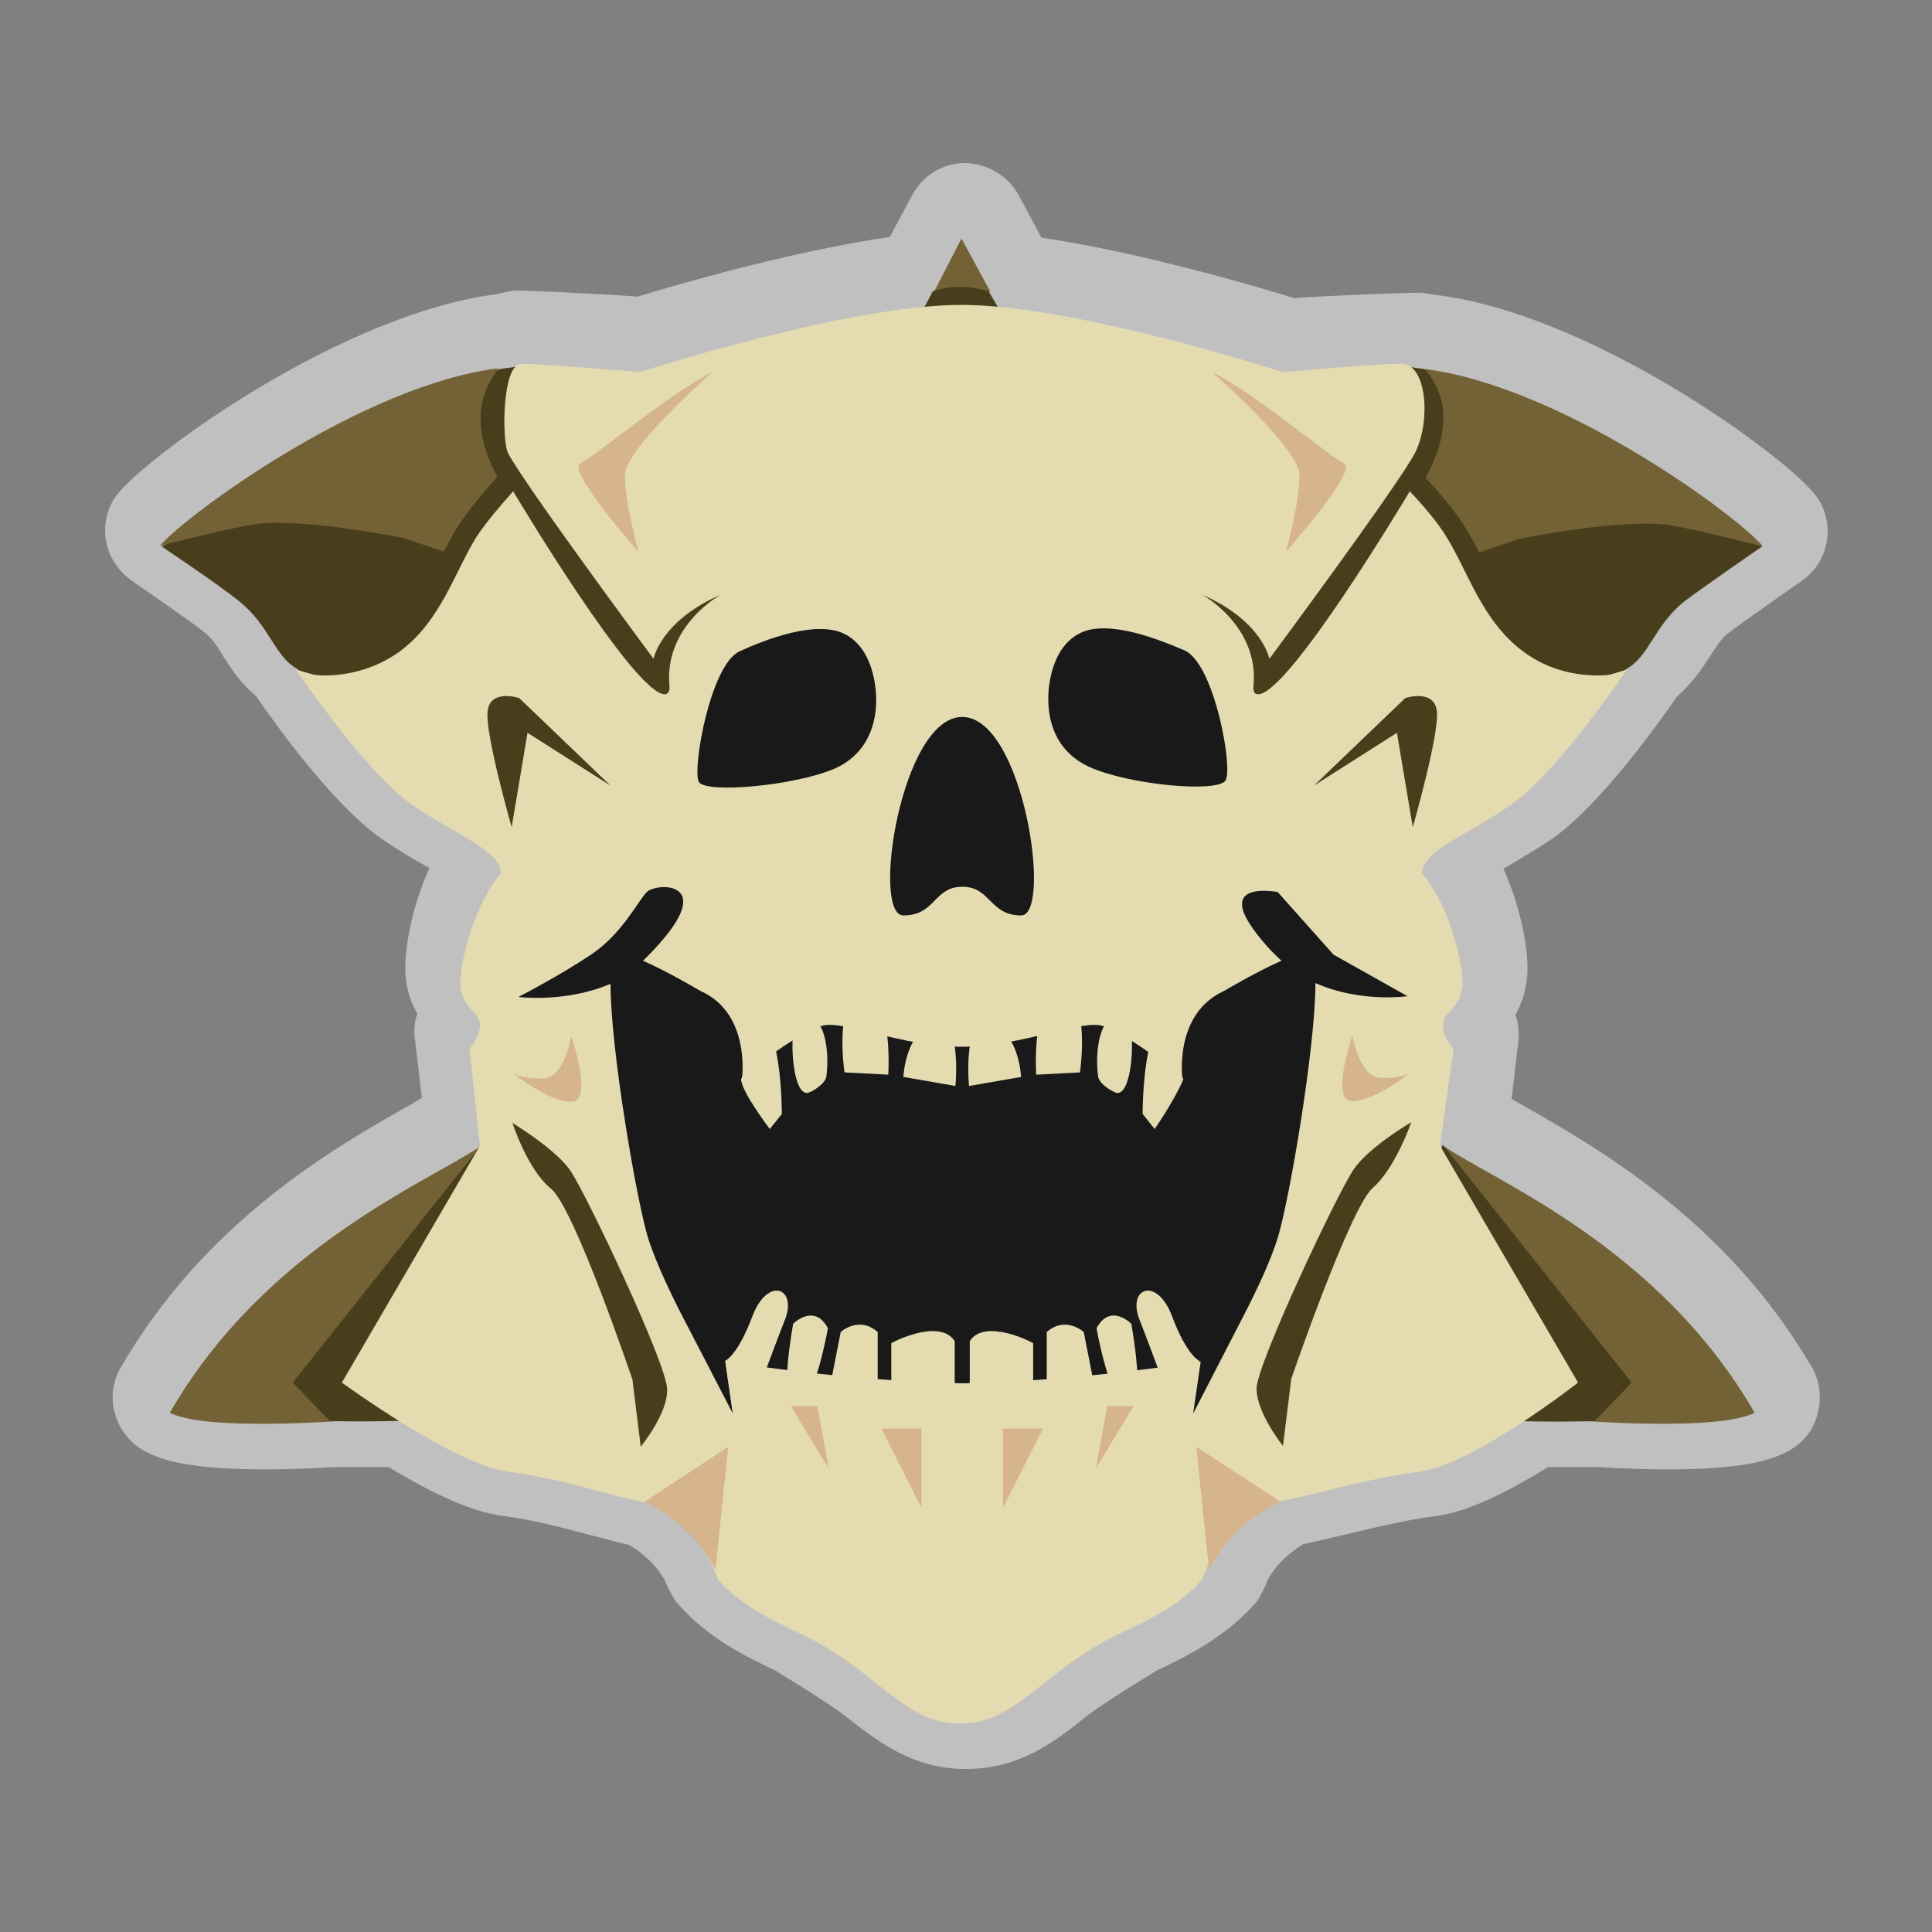 <?xml version="1.0" encoding="utf-8"?>
<!-- Generator: Adobe Illustrator 24.2.1, SVG Export Plug-In . SVG Version: 6.00 Build 0)  -->
<svg version="1.1" id="Layer_1" xmlns="http://www.w3.org/2000/svg" xmlns:xlink="http://www.w3.org/1999/xlink" x="0px" y="0px"
	 viewBox="0 0 256 256" style="enable-background:new 0 0 256 256;" xml:space="preserve">
<rect x="0" y="0" width="256" height="256" fill="#808080" stroke="none"/>
<style type="text/css">
	.st0{opacity:0.5;}
	.st1{fill:#FFFFFF;}
	.st2{fill:#493E1B;}
	.st3{fill:#736235;}
	.st4{fill:#E4DBB1;}
	.st5{fill:#191919;}
	.st6{fill:#D6B58D;}
</style>
<g class="st0">
	<path class="st1" d="M127.9,21.6c-2.9,0-5.6,1.6-7,4.2l-3,5.6c-13.1,1.9-28.5,6.4-33.4,7.9C80.6,39,68.6,38.4,68,38.5L65.7,39
		c-20.2,2.6-45.2,20.7-49.9,26.2c-1.5,1.7-2.1,4-1.8,6.2s1.6,4.2,3.4,5.5c2,1.4,7.7,5.3,9.7,6.9c1,0.8,1.7,1.8,2.5,3.2
		c1,1.5,2.2,3.5,4.3,5.2c2.6,3.8,10.3,14.5,16.6,18.9c2.3,1.6,4.4,2.8,6.2,3.8c0.1,0,0.1,0.1,0.2,0.1c-2.2,4.9-3.2,10.1-3.2,13.2
		c0,2.6,0.7,4.6,1.6,6.1c-0.4,1.1-0.5,2.3-0.3,3.5l0.9,7.7c-0.4,0.2-0.8,0.4-1.2,0.7c-10.3,5.8-27.4,15.5-38.7,35
		c-1.1,1.9-1.4,4.2-0.7,6.3c0.6,2.1,2.1,3.9,4.1,4.9c2.1,1.1,5.9,2.3,15.7,2.3c2.8,0,5.9-0.1,9.2-0.3c0.7,0,6.4,0,7.2,0
		c8.6,5.2,12.9,6.2,15.4,6.5c3.8,0.5,7.9,1.6,11.3,2.5c2,0.5,3.7,1,5.1,1.3c1.1,0.6,3.3,2.1,4.8,4.7c0,0.1,1,2.4,1.8,3.2
		c4.1,4.6,8.8,6.8,12.9,8.8c0,0,6.6,4,9.1,5.9c4.2,3.3,8.9,7.1,16.1,7.1s11.9-3.7,16.1-7.1c2.5-1.9,9.1-5.9,9.1-5.9
		c4.1-2,8.8-4.2,13-8.8c0.8-0.8,1.7-3,1.7-3.1c1.4-2.7,3.7-4.2,4.8-4.9c1.4-0.3,3.2-0.7,5.3-1.2c3.7-0.9,8.3-2,12.1-2.5
		c2.5-0.3,6.8-1.4,15-6.5c0.6,0,6,0,6.7,0c3.3,0.2,6.4,0.3,9.2,0.3c9.9,0,13.6-1.2,15.7-2.3c2-1,3.5-2.7,4.1-4.9
		c0.6-2.1,0.4-4.4-0.7-6.3c-11.3-19.4-28.4-29.1-38.6-34.9c-0.4-0.2-0.8-0.5-1.2-0.7l0.9-7.7c0.1-1.2,0-2.4-0.4-3.4
		c0.8-1.5,1.6-3.5,1.6-6.2c0-3.1-1-8.4-3.2-13.2c0.1,0,0.1-0.1,0.2-0.1c1.7-1,3.9-2.3,6.2-3.8c6.3-4.4,14-15.1,16.6-18.9
		c2-1.7,3.3-3.7,4.3-5.2c0.9-1.4,1.5-2.4,2.5-3.2c2.1-1.6,7.7-5.5,9.7-6.9c1.9-1.3,3.1-3.3,3.4-5.5c0.3-2.2-0.3-4.5-1.8-6.2
		c-4.6-5.5-29.7-23.7-49.9-26.2l-1.9-0.3c-0.6-0.1-13.4,0.4-17,0.7c-4.9-1.5-20.4-6.1-33.5-8l-3-5.6
		C133.6,23.3,130.9,21.7,127.9,21.6L127.9,21.6L127.9,21.6z"/>
</g>
<g id="Layer_1_1_">
</g>
<g>
	<path class="st2" d="M111.9,83.9l-19.3,19.5L39.4,88.8l0.1-0.1c-3.2-1.7-3.7-5.8-7.9-9.1c-2.7-2.2-10.2-7.2-10.2-7.2l44.8-23.5
		l2.9-0.4L111.9,83.9z"/>
	<path class="st3" d="M65.9,63.2c-2.3,2.5-4,4.7-5.2,6.5c-0.9,1.4-1,1.7-1.9,3.4l-5.3-1.8c0,0-13.7-2.8-20-1.8
		c-3.1,0.5-12.3,2.8-12.3,2.8c3.3-3.9,26.6-21.2,44.8-23.5C66.1,49.3,60.8,53.7,65.9,63.2z"/>
	<path class="st3" d="M191.2,151.8l11.7,35.9c7.6,0.8,24.9,1.9,29.6-0.5C219.8,165.2,198.2,156.6,191.2,151.8z"/>
	<path class="st2" d="M211.3,188.3l4.9-5.1l-25-31.5l-21.1,39.9c0,0,14.2-5,21.9-4C199.6,188.7,211.3,188.3,211.3,188.3z"/>
	<path class="st3" d="M63.8,151.8l-11.7,35.9c-7.6,0.8-24.9,1.9-29.6-0.5C35.2,165.2,56.8,156.6,63.8,151.8z"/>
	<path class="st2" d="M43.7,188.3l-4.9-5.1l25-31.5l21.1,39.9c0,0-14.2-5-21.9-4S43.7,188.3,43.7,188.3z"/>
	<path class="st2" d="M185.8,48.5l2.9,0.4l44.8,23.5c0,0-7.4,5.1-10.2,7.2c-4.2,3.3-4.7,7.4-7.9,9.1l0.1,0.1l-53.2,14.7L143,84
		L185.8,48.5z"/>
	<path class="st3" d="M188.8,48.9c18.2,2.3,41.5,19.5,44.8,23.5c0,0-9.1-2.3-12.3-2.8c-6.3-1-20,1.8-20,1.8l-5.3,1.8
		c-0.8-1.6-1-1.9-1.9-3.4c-1.1-1.8-2.9-4-5.2-6.5C194.2,53.7,188.9,49.3,188.8,48.9z"/>
	<polygon class="st3" points="131.2,38.6 127.4,31.6 123.8,38.6 126.9,42.6 	"/>
	<path class="st2" d="M123.6,38.6c0,0,1.7-0.6,3.6-0.6c1.9,0,3.8,0.6,3.8,0.6l3.1,5.3h-13.3L123.6,38.6z"/>
	<path class="st4" d="M192.6,139c0,0-1.4-1.5-1.4-3.2s2.6-2.4,2.6-5.5s-1.9-10.6-5.4-14.6c0.2-3.1,5.9-4.9,12-9.2
		s15.2-17.8,15.2-17.8l-2.2,0.7c0,0-0.6,0.1-1.7,0.1c-2.2,0-6.2-0.4-9.9-3.2c-5.4-4-7.3-10.6-10.1-15.1c-1.2-2-3.1-4.2-4.9-6.1
		c0,0-16,26.9-20.1,26.9c-0.5,0-0.7-0.4-0.6-1.2c0.7-7.9-6.8-12-6.8-12c8,3.5,8.9,8.5,8.9,8.5s17.2-23.2,19.3-27.3
		s1.6-11.8-1.8-11.8S170,49.3,170,49.3s-27.5-8.9-42.6-8.9s-42.6,8.9-42.6,8.9s-13.1-1.1-15.7-1.1S66.5,58.3,67.3,60
		c2.1,4.1,19.3,27.3,19.3,27.3s0.9-5,8.9-8.5c0,0-7.5,4.1-6.8,12c0.1,0.8-0.2,1.2-0.6,1.2C84,92,68,65.1,68,65.1
		c-1.7,1.9-3.6,4.1-4.9,6.1c-2.8,4.5-4.7,11.1-10.1,15.1c-3.7,2.7-7.7,3.2-9.9,3.2c-1,0-1.7-0.1-1.7-0.1l-2.2-0.7
		c0,0,9.1,13.5,15.2,17.8c6.1,4.2,11.8,6.1,12,9.2c-3.5,4-5.4,11.5-5.4,14.6s2.6,3.8,2.6,5.5s-1.4,3.2-1.4,3.2l1.4,12.8l-18.3,31.4
		c0,0,14.9,10.9,22,11.8s14.6,3.5,17.9,4c1.9,0.3,8,4.2,9.9,10.3c3.3,3.6,7.1,5.3,11.2,7.3c9.9,4.7,13.4,11.8,20.9,11.8
		c7.5,0,11.1-7.1,20.9-11.8c4.1-2,7.9-3.6,11.2-7.3c1.9-6,8-10,9.9-10.3c3.3-0.5,11.8-3.1,18.9-4s21-11.8,21-11.8l-18.3-31.4
		L192.6,139z"/>
	<path class="st5" d="M143.1,83.9c3.8-1.9,10.6,0.9,13.9,2.3c3.9,1.8,6.4,15.5,5.4,17.2s-12.9,0.6-18.1-1.8s-5.4-7.4-5.4-9.1
		C138.9,91,139.3,85.8,143.1,83.9z"/>
	<path class="st5" d="M127.5,95c8.1,0,12,26.3,7.8,26.3s-4-3.8-7.8-3.8s-3.5,3.8-7.8,3.8S119.4,95,127.5,95z"/>
	<path class="st5" d="M98,86.3c3.3-1.5,10.1-4.2,13.9-2.3c3.8,1.9,4.2,7.1,4.2,8.7s-0.2,6.7-5.4,9.1c-5.2,2.3-17.2,3.4-18.1,1.8
		S94.1,88.1,98,86.3z"/>
	<path class="st5" d="M176.7,126.5l-7.4-8.3c0,0-7.1-1.4-3.9,3.9c0.7,1.2,2.4,3.4,4.4,5.2c-3.4,1.5-7.6,4-7.6,4
		c-6.8,3.1-5.5,11.8-5.5,11.8s-5-4.8-10.4-7.1c-2.7-1.1-10.9,2.7-18.8,2.7c-7.9,0.1-16.1-3.8-18.8-2.7c-5.5,2.2-10.4,7.1-10.4,7.1
		s1.3-8.8-5.5-11.8c0,0-4.2-2.5-7.6-4c2-1.9,3.7-4,4.4-5.2c3.2-5.3-2.8-5-3.9-3.9s-3.3,5.6-7.4,8.3c-4,2.7-9.6,5.6-9.6,5.6
		s6.2,0.8,12.1-1.7h0.1c0,8.6,3.4,28.3,4.9,33.4c1.2,3.9,3.7,8.9,5.5,12.3l5.8,11.2l-1-6.9l0,0c5.2,0.8,17.6,2.6,31.5,2.9
		c13.9-0.3,26.3-2.1,31.5-2.9l0,0l-1,6.9l6.6-12.8l0,0c1.7-3.3,3.7-7.4,4.7-10.8c1.5-5.1,4.9-24.9,4.9-33.4h0.1
		c5.9,2.6,12.1,1.7,12.1,1.7L176.7,126.5z"/>
	<g>
		<path class="st4" d="M130.6,135.7c-3-0.2-2.2,8.2-2.2,8.2l6.9-1.2C135.3,142.7,135,136,130.6,135.7z"/>
		<path class="st4" d="M143.1,142.1l-5.8,0.3c0,0-0.7-10.5,3.3-10.5S143.1,142.1,143.1,142.1z"/>
		<path class="st4" d="M149,134.5c-3.5-0.5-3.9,5.1-3.5,8.1c0.1,1,1.8,2,2.4,2.2C150.3,145.4,150.6,134.7,149,134.5z"/>
		<path class="st4" d="M151.4,147.6l1.6,2c0,0,2.7-3.9,3.8-6.6c0,0-0.8-1.5-0.6-2.9c0.2-1.8,0.5-3.4-0.7-4.2
			C151.4,133.1,151.4,147.6,151.4,147.6z"/>
		<path class="st4" d="M145.3,176c0,0,1.7,10,4.2,10.3s0.4-10.9,0.4-10.9S147.1,172.6,145.3,176z"/>
		<path class="st4" d="M138.7,176.5v6.7c0,0-0.8,3.1,3.9,3.1s2.5-2.2,2.5-2.2l-1.5-7.6C143.6,176.5,141.2,174.3,138.7,176.5z"/>
		<path class="st4" d="M128.5,177.7v8.7c0,0,0.6,2.5,3.4,2.5s5-5.6,5-5.6V178C136.9,177.9,130.5,174.6,128.5,177.7z"/>
		<path class="st4" d="M155.3,186.4l2.6,0.8l1-6.9c0,0-1.6-0.6-3.6-5.9c-2-5.3-6-3.8-4.3,0.5S155.3,186.4,155.3,186.4z"/>
		<path class="st4" d="M124.4,135.7c3-0.2,2.2,8.2,2.2,8.2l-6.9-1.2C119.7,142.7,120,136,124.4,135.7z"/>
		<path class="st4" d="M111.9,142.1l5.8,0.3c0,0,0.7-10.5-3.3-10.5S111.9,142.1,111.9,142.1z"/>
		<path class="st4" d="M106,134.5c3.5-0.5,3.9,5.1,3.5,8.1c-0.1,1-1.8,2-2.4,2.2C104.7,145.4,104.4,134.7,106,134.5z"/>
		<path class="st4" d="M103.6,147.6l-1.6,2c0,0-3.8-5-3.8-6.6c0,0,0.8-1.5,0.6-2.9c-0.2-1.8-0.5-3.4,0.7-4.2
			C103.6,133.1,103.6,147.6,103.6,147.6z"/>
		<path class="st4" d="M109.7,176c0,0-1.7,10-4.2,10.3s-0.4-10.9-0.4-10.9S107.9,172.6,109.7,176z"/>
		<path class="st4" d="M116.3,176.5v6.7c0,0,0.8,3.1-3.9,3.1c-4.8,0-2.5-2.2-2.5-2.2l1.5-7.6C111.4,176.5,113.8,174.3,116.3,176.5z"
			/>
		<path class="st4" d="M126.5,177.7v8.7c0,0-0.6,2.5-3.4,2.5s-5-5.6-5-5.6V178C118.1,177.9,124.5,174.6,126.5,177.7z"/>
		<path class="st4" d="M99.7,186.4l-2.6,0.8l-1-6.9c0,0,1.6-0.6,3.6-5.9c2-5.3,6-3.8,4.3,0.5S99.7,186.4,99.7,186.4z"/>
	</g>
	<path class="st6" d="M94.4,49.3c-5.1,2.4-15.6,11.2-17.5,12.1s7.7,11.7,7.7,11.7s-1.8-6.5-1.8-10.1S94.4,49.3,94.4,49.3z"/>
	<path class="st6" d="M94.8,208l1.7-16.3L85.4,199C85.4,199,91.5,201.5,94.8,208z"/>
	<path class="st2" d="M84.9,191.7l-1.1-8.9c0,0-7.7-22.8-10.8-25.3s-5.1-8.7-5.1-8.7s5.5,3.3,7.6,6.2c2.1,3,12.9,25.8,12.9,29.1
		C88.5,187.3,84.9,191.7,84.9,191.7z"/>
	<path class="st6" d="M68.1,142.3c0,0,1.3,0.7,4,0.6c2.7-0.2,3.6-5.6,3.6-5.6s3,8.7,0,8.7S68.1,142.3,68.1,142.3z"/>
	<polygon class="st6" points="122.1,199.8 116.8,189.3 122.1,189.3 	"/>
	<polygon class="st6" points="104.8,186.3 108.3,186.3 109.8,194.6 	"/>
	<path class="st6" d="M160.2,208l-1.7-16.3l11.2,7.3C169.6,199,163.5,201.5,160.2,208z"/>
	<path class="st2" d="M187.2,109.6l-2.1-12.5l-11,7l12.1-11.6c0,0,3.9-1.3,4.2,1.8C190.7,97.4,187.2,109.6,187.2,109.6z"/>
	<path class="st2" d="M166.5,184c0-3.2,10.8-26.1,12.9-29.1s7.6-6.2,7.6-6.2s-2.1,6.1-5.1,8.7c-3,2.6-10.8,25.3-10.8,25.3l-1.1,8.9
		C170.1,191.7,166.5,187.3,166.5,184z"/>
	<path class="st6" d="M179.2,145.9c-3,0,0-8.7,0-8.7s0.9,5.4,3.6,5.6c2.7,0.2,4-0.6,4-0.6S182.2,145.9,179.2,145.9z"/>
	<polygon class="st6" points="132.9,199.8 138.2,189.3 132.9,189.3 	"/>
	<polygon class="st6" points="150.2,186.3 146.7,186.3 145.2,194.6 	"/>
	<path class="st6" d="M160.6,49.3c5.1,2.4,15.6,11.2,17.5,12.1s-7.7,11.7-7.7,11.7s1.8-6.5,1.8-10.1S160.6,49.3,160.6,49.3z"/>
	<path class="st2" d="M64.6,94.3c0.3-3.1,4.2-1.8,4.2-1.8l12.1,11.6l-11-7l-2.1,12.5C67.8,109.6,64.3,97.4,64.6,94.3z"/>
</g>
</svg>
